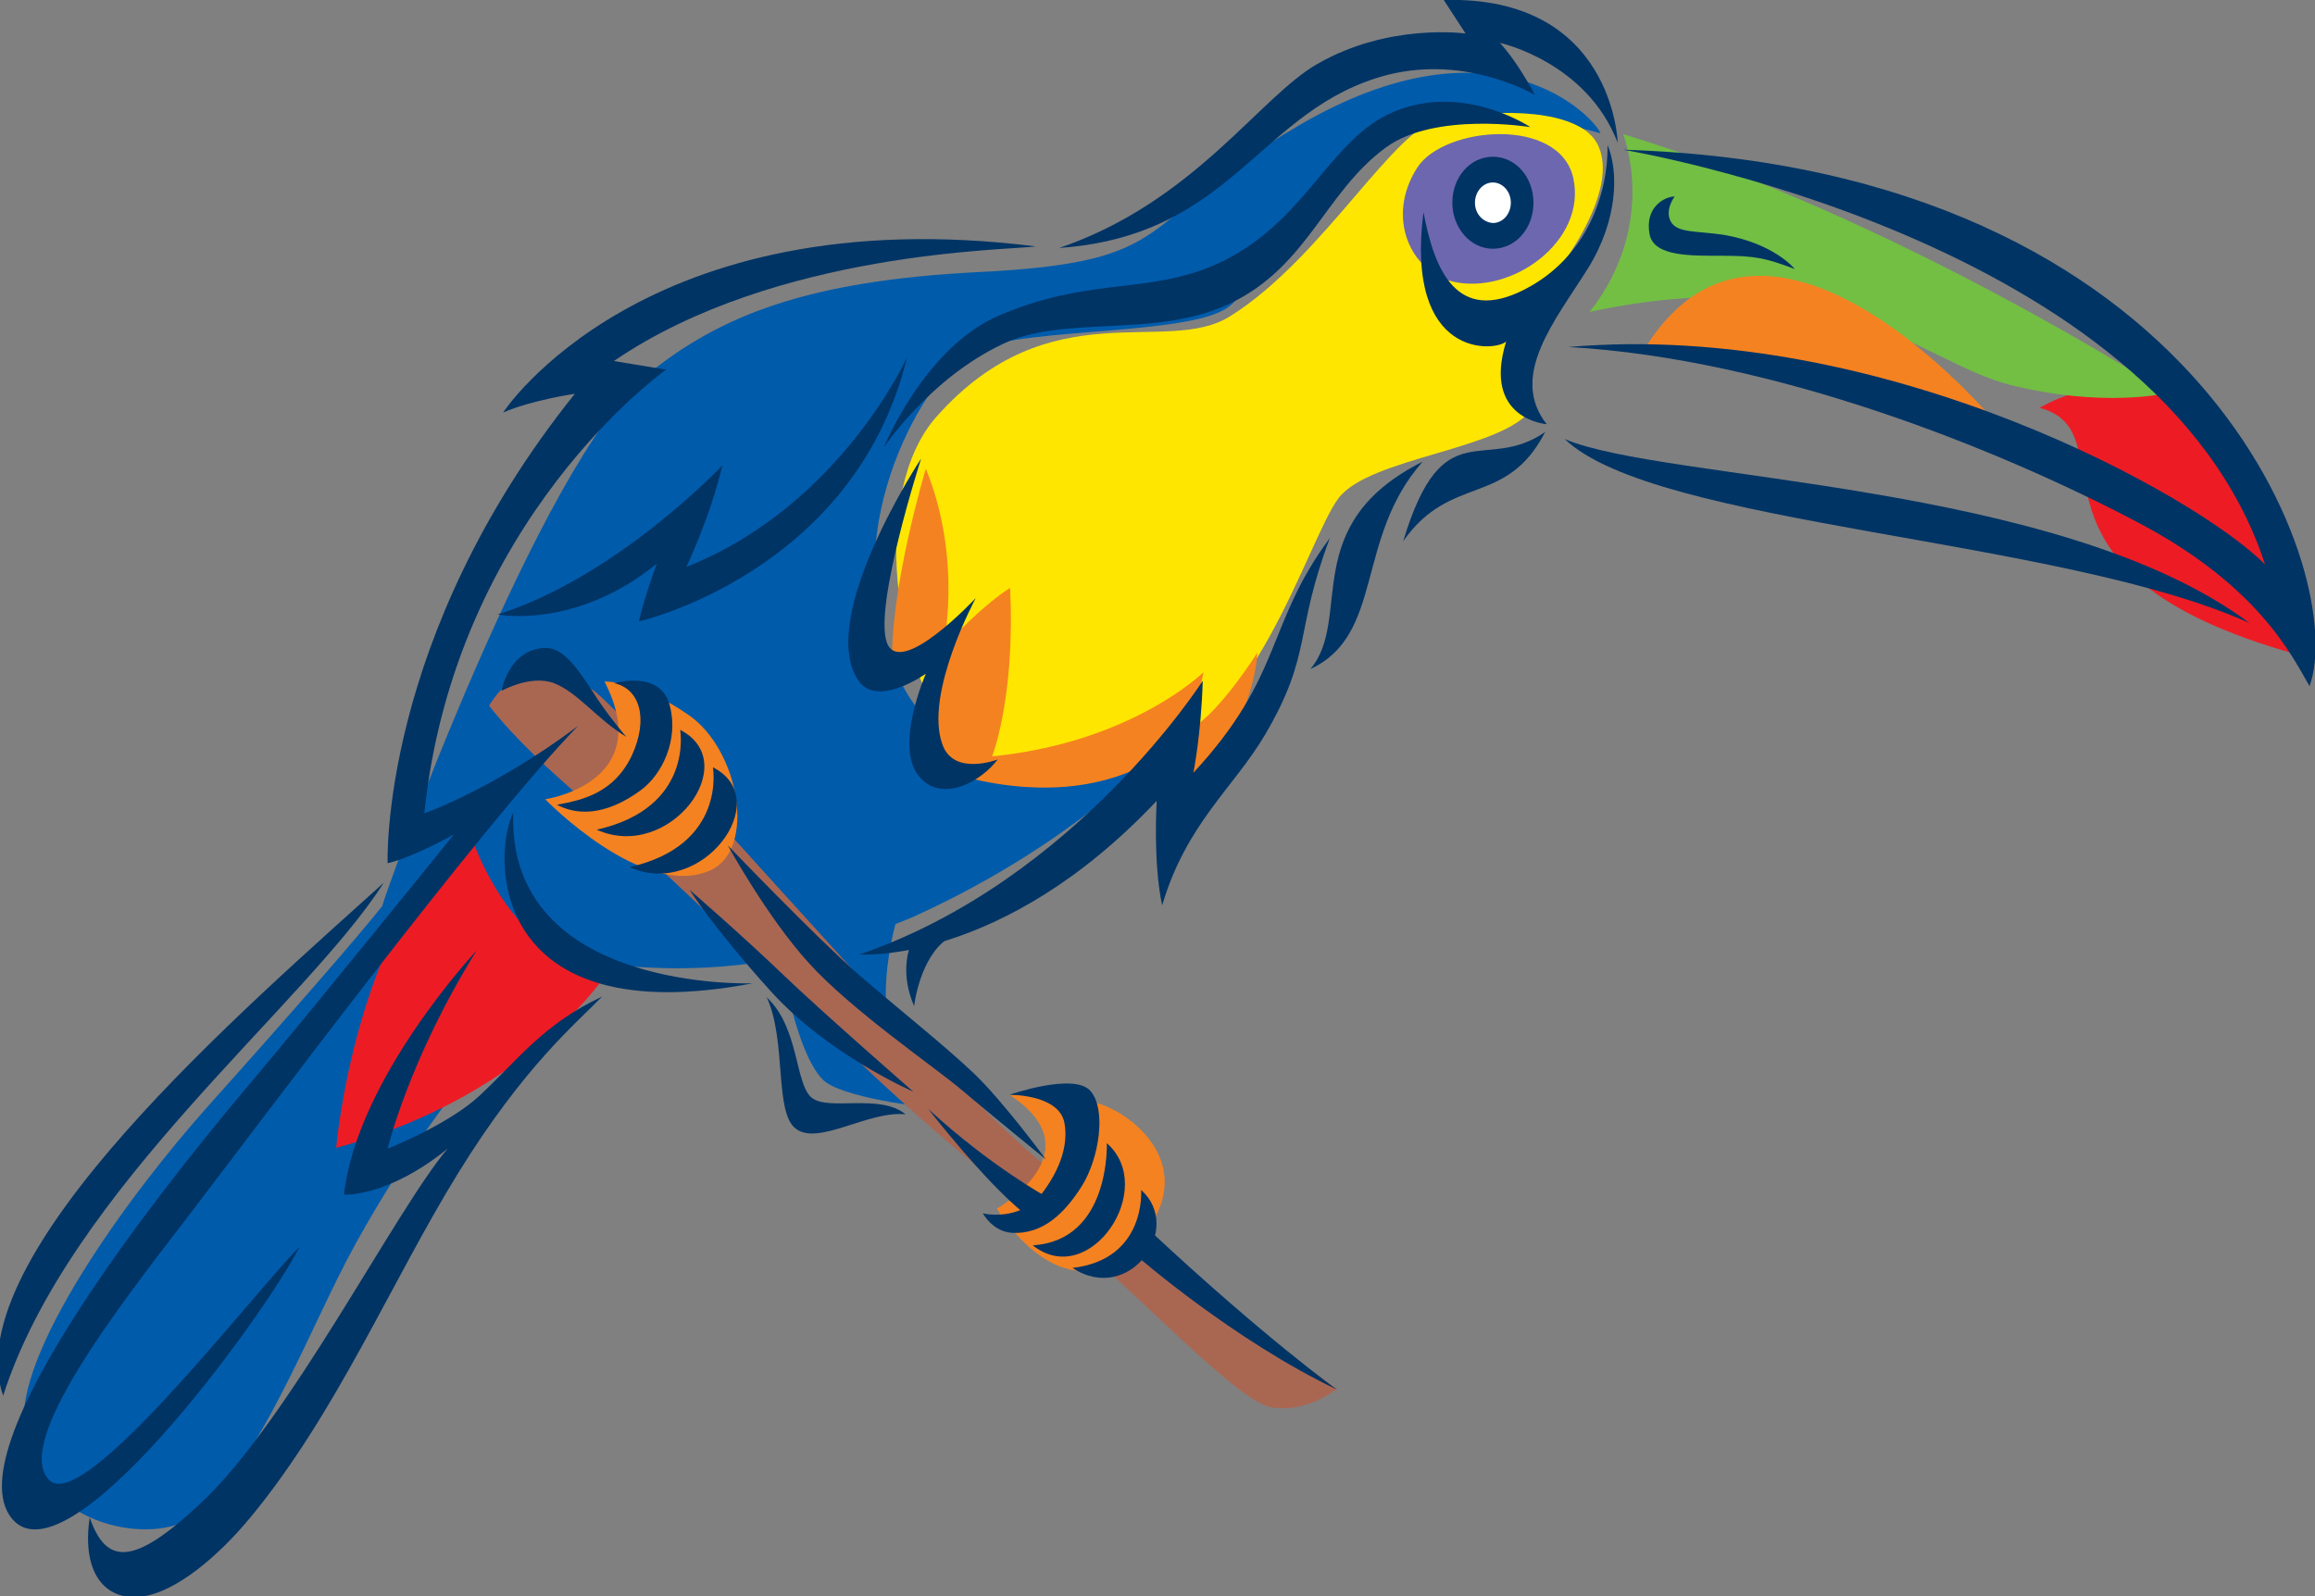 <?xml version="1.0" encoding="iso-8859-1"?>
<!-- Generator: Adobe Illustrator 10.0, SVG Export Plug-In . SVG Version: 3.0.0 Build 76)  -->
<!DOCTYPE svg PUBLIC "-//W3C//DTD SVG 1.0//EN"    "http://www.w3.org/TR/2001/REC-SVG-20010904/DTD/svg10.dtd">
<svg  xmlns="http://www.w3.org/2000/svg" xmlns:xlink="http://www.w3.org/1999/xlink" xmlns:a="http://ns.adobe.com/AdobeSVGViewerExtensions/3.0/"
	 width="296.8" height="204.7" viewBox="0 0 296.8 204.7" overflow="visible" enable-background="new 0 0 296.8 204.7"
	 xml:space="preserve">
	<rect x="0" y="0" width="296.8" height="204.7" fill="#808080" stroke="none"/>
	<g id="Layer_1">
		<path fill="#005BAB" d="M205.2,17.1c-33.6-9.7-42,19.1-48.2,22.6c-6.2,3.5-27.9,2.2-33.3,5.8c-5.3,3.5-17.3,23.5-8.4,41.6c8.9,18.2,32.3,10.2,32.3,10.2s-10.6,11.1-29.7,19.9c-1,0.5-2.1,0.9-3.1,1.3c-1.6,6.2-3,17.3,5,23.4c0.4,0.4-10.8-0.9-13.9-3.1c-2.6-1.9-4.9-9.8-5.6-15.9c-10.9,2.1-19.6,1.1-25,0.5c-13.3,7.9-27.1,30.5-31.9,40.3c-4.9,9.8-11.9,26.9-19.3,31.2c-5.4,3.1-19.4,0.7-21-11.7c-1.2-9.5,12.7-29.2,23.8-41.6c11.1-12.4,19-21.5,22.1-25.4c0.4-1.8,20.3-56.9,33.8-68c9.6-7.9,21.1-12.2,42.5-13.3c26.6-1.3,19.6-6.1,41.2-18.8C191.6,1.4,204.3,14.9,205.2,17.1z"/>
		<path fill="#FFE600" d="M122.8,95c-8.4-8.9-11.3-32-2.7-41.6c14.6-16.4,29.5-7.6,37.7-12.9c11.9-7.5,21-24.3,27-25.3c10.7-1.7,18-0.3,19.9,3.1c3.5,6.2-5.6,17.6-7.9,19.9c-3.6,3.6-0.4,14.2-0.4,14.2c-3.6,5.3-20.8,6.2-24.8,11.5c-4,5.3-10.9,30.7-26.1,34.1C137.4,99.9,130.3,103,122.8,95z"/>
		<path fill="#ED1C24" d="M60,106.1c-14.6,13.7-16.9,41.1-16.9,41.1c25.7-7,35.4-23.4,35.4-23.4C65.3,124.2,60,106.1,60,106.1z"/>
		<path fill="#ED1C24" d="M261.5,52.3c11.9,3.2-5.2,21,32.9,31.6C288.5,35.5,261.5,52.3,261.5,52.3z"/>
		<path fill="#6D67AF" d="M181.7,21.5c-4.1,6.4-0.8,13.3,4.5,14.6c7.6,1.8,17.3-5.2,15.5-13.3C199.9,14.9,185.1,16.2,181.7,21.5z"/>
		<path fill="#72BF44" d="M203.8,40c8.9-11.3,4.3-22.8,4.3-22.8c34.9,10.6,69.8,33.2,69.8,33.2s-8.2,2-20.4-1.1C246.4,46.4,234.8,33.3,203.8,40z"/>
		<path fill="#A96752" d="M62.7,90.5c7.2,9.1,15.6,13.9,36,34.5c20.4,20.6,30.8,28,38.8,34.2c8,6.1,21,20.6,25.6,21.3c4.6,0.7,8.3-2.4,8.3-2.4s-29.4-21-41.8-32.5c-12.5-11.5-48.9-53.9-53.7-57.2C71.1,85.1,66.2,84.8,62.7,90.5z"/>
		<path fill="#F58220" d="M211,44.5c15.8-25.1,44.7,9.5,44.7,9.5C230.7,47.8,211,44.5,211,44.5z"/>
		<path fill="#F58220" d="M129.4,140.4c11.3,7.3-1.6,14.6-1.6,14.6s8.3,13.9,17.3,5c8.9-8.9,1.7-15.9-3-18C137.5,139.9,129.4,140.4,129.4,140.4z"/>
		<path fill="#F58220" d="M77.5,87.4c6.7,13-7.6,15.1-7.6,15.1s12.6,13,21.2,9.1c5.9-2.7,3.7-15.4-2.8-19.9S77.5,87.4,77.5,87.4z"/>
		<path fill="#F58220" d="M114.4,85.9c-0.5-9.9,4.3-25.8,4.3-25.8c4.8,11.8,2.2,23,2.2,23c5.3-5.8,8.6-7.7,8.6-7.7c0.7,14-2.3,21.6-2.3,21.6c18-1.8,27.1-10.8,27.1-10.8l-1.5,7.2c3.7-2.2,8.4-9.7,8.4-9.7c-0.5,8.9-8.7,19.5-8.7,19.5l-2.1-7.5c-12.5,9.9-30,2.9-30,2.9c-2.4-5.3-1.5-13.7-1.5-13.7L114.4,85.9z"/>
		<path fill="#003465" d="M64.3,88.6c0,0,0.9-5.3,5.5-5.5c2.1-0.1,3.7,1.8,6,5.3c1.9,3.1,4.5,6.1,4.5,6.1c-3.8-2.3-6.2-5.7-9.3-6.9C68,86.5,64.3,88.6,64.3,88.6z"/>
		<path fill="#003465" d="M93.3,108.4c0,0,11.1,11.6,16.8,16.6c5.7,4.9,10.9,9,14.7,12.6c3.8,3.6,9.3,11.1,9.3,11.1s-7.6-6.2-10.9-9c-3.3-2.8-14.1-10.2-19.5-16.2C98.4,117.7,93.3,108.4,93.3,108.4z"/>
		<path fill="#003465" d="M88.4,114.1c0,0,6.8,5.9,11.9,10.8c5.1,4.9,16.8,15.1,16.8,15.1s-10.9-4.7-18.3-12.9C91.4,118.9,88.4,114.1,88.4,114.1z"/>
		<path fill="#003465" d="M119,142.2c7.9,7.3,15.2,11.3,15.2,11.3l-2.9,2.1C126.2,151.5,119,142.2,119,142.2z"/>
		<path fill="#003465" d="M147.5,157.9c14.8,13.8,23.9,20.3,23.9,20.3c-13.2-6.3-25.5-17-25.5-17L147.5,157.9z"/>
		<path fill="#003465" d="M135.8,31.8c17.3-5.9,25.7-19.4,33.1-23.6c9.2-5.3,19-3.9,19-3.9L185.1,0c21.8-0.6,22.3,18.3,22.3,18.3c-4-10.4-15.1-12.8-15.1-12.8c2.4,2.6,4.5,6.7,4.5,6.7s-8.6-5.2-18.9-2.6C161.4,13.9,158.3,30.2,135.8,31.8z"/>
		<path fill="#003465" d="M113.3,57.4c0,0,5.2-12.8,14.7-16.9c11.1-4.8,18.4-2.9,26.7-6.1c12.1-4.7,15.2-15.8,23.2-19.7c9.2-4.5,18.3,1.6,18.3,1.6s-12.2-2-18.5,2.6c-8.1,5.9-10.2,16-21.1,20.5c-9.1,3.8-20.6,1.1-28,4.7C119.2,48.5,113.3,57.4,113.3,57.4z"/>
		<path fill="#003465" d="M206.1,18.6c0.1,6.1-2.6,14.4-10.6,18.5c-8.7,4.5-11.6-2.4-13-9.9c-2.4,18.9,9.2,17.9,10.6,16.6c-3.1,10,5.2,10.6,5.2,10.6c-4.9-6.2,1.1-13.3,5.3-20C207.5,28.1,207.5,21.9,206.1,18.6z"/>
		<path fill="#003465" d="M208.1,19.2c74.9,2.3,93,55,88,68.8c-2.3-4-6.6-12.9-22-21c-18-9.5-46.7-21-73-22.5c40.6-3.5,80.9,19.3,89.3,27.9C276.8,30.5,208.1,19.2,208.1,19.2z"/>
		<path fill="#003465" d="M214.7,25.2c0,0-1.3,1.7-0.5,3.2s3.3,1.2,6.7,1.7c6.6,1.1,9.2,4.4,9.2,4.4c-3.7-1.4-5.1-1.7-9.2-1.7c-4.2,0-8.8,0.1-9.4-2.7C210.8,26.5,213.5,25.2,214.7,25.2z"/>
		<path fill="#003465" d="M200.6,56.3c12.5,5.4,63.4,5.4,87.8,23.6C264,68.9,212.3,67.5,200.6,56.3z"/>
		<path fill="#003465" d="M110.2,122.4c27.7-9.5,44-35.1,44-35.1c-0.2,6.9-1.2,11.8-1.2,11.8c11.6-12.5,9.3-19.1,17.5-30.1c-4.6,12.2-2.2,14.8-8.3,25.2c-4,6.8-10.1,11.4-13.2,21.9c-1.2-5.5-0.7-13.4-0.7-13.4C128.4,123.8,110.2,122.4,110.2,122.4z"/>
		<path fill="#003465" d="M168,85.8c5.5-6.5-1.7-18.5,14.4-26.6C173.7,69,177.5,81.4,168,85.8z"/>
		<path fill="#003465" d="M179.9,69.4c6.1-8.7,13.2-4.3,18.2-14C190.3,60.8,185,52.5,179.9,69.4z"/>
		<path fill="#003465" d="M118.1,58.8c0,0-13.4,20.3-8.1,28.4c2.4,3.7,8.7-0.8,8.7-0.8s-4,9.1-1,13s8.3,0.6,10.2-2c0,0-5.7,2.2-7.1-2c-2.3-6.5,4.3-18.7,4.3-18.7s-9.7,10.4-11.4,5.7C112,77.7,118.1,58.8,118.1,58.8z"/>
		<path fill="#003465" d="M132.8,31.6c-50.3-6.3-68.3,21.3-68.3,21.3c3.7-1.6,9.2-2.4,9.2-2.4c-25.1,31.3-24,60.2-24,60.2c3.4-0.8,8.5-3.7,8.5-3.7s-18,22.3-25.6,31.3s-38.1,45.7-31.4,56s32.8-25.7,37.2-34.4c-6,6-27.7,34.4-32.1,29.9c-4.7-4.8,9.2-22.6,17.5-33.4c8.3-10.8,37.6-50.2,50.3-63.3c-10.8,8.1-19.7,11.2-19.7,11.2c3.9-37.8,31-56.9,31-56.9l-6.7-1.1C99.5,32.1,129.5,32.1,132.8,31.6z"/>
		<path fill="#003465" d="M49.2,113.2C39.3,128.8,8.9,152.4,0.4,179C-5.8,161.1,32,128.8,49.2,113.2z"/>
		<path fill="#003465" d="M11.5,194.6c2.1,6.1,5.6,6.3,14.2-1.8c11.4-10.6,25.1-37.8,31.7-45.5c-7.8,6.3-13.3,5.9-13.3,5.9c1.7-15,17-31.3,17-31.3c-8.7,14-11.4,25.4-11.4,25.4s7.9-3.1,11.9-6.9c4.8-4.5,8.1-9.1,15.6-12.6c-3.3,3.4-10,8.9-18.5,22.7c-8.5,13.8-15.6,30.8-26.6,44.1c-4.3,5.2-9.5,9.4-13.6,10.1C13.7,205.5,10.4,202,11.5,194.6z"/>
		<path fill="#003465" d="M63.8,78.8C79.1,74,92.6,59.7,92.6,59.7c-1.5,6.5-4.6,13-4.6,13c19.7-7.8,28.3-26.9,28.3-26.9c-6.7,27.6-34.4,33.9-34.4,33.9c0.8-3.4,2.3-7.4,2.3-7.4C73.7,80.8,63.8,78.8,63.8,78.8z"/>
		<path fill="#003465" d="M78.7,87.6c1.3-0.3,6.2-1.3,7.2,3c1.1,4.3-1,8.7-3.7,10.7s-6.8,4-10.8,1.9c3.3-0.6,7.3-1.5,9.6-6.3C83.2,92.1,82,88.3,78.7,87.6z"/>
		<path fill="#003465" d="M76.5,106.4c12.5-2.8,10.7-12.8,10.7-12.8C95.4,97.8,85.8,110.6,76.5,106.4z"/>
		<path fill="#003465" d="M80.7,111.2c12.5-2.8,10.7-12.8,10.7-12.8C99.5,102.5,90,115.4,80.7,111.2z"/>
		<path fill="#003465" d="M65.8,104.2c-0.8,23.1,30.7,21.9,30.7,21.9C63,132.5,63,110.1,65.8,104.2z"/>
		<path fill="#003465" d="M98.3,127.9c4.2,3.9,3.6,11.2,5.8,12.9c2.2,1.7,8.7-0.6,12,2.1c-4.7-0.5-11.1,4-14,1.9C99.2,142.8,100.9,133.5,98.3,127.9z"/>
		<path fill="#003465" d="M116.7,121.3c-1.4,3.9,0.5,7.7,0.5,7.7s0.7-6.3,4.4-8.7C119.5,120.4,116.7,121.3,116.7,121.3z"/>
		<path fill="#003465" d="M129.4,140.4c0,0,8.3-2.9,10.4-0.5c2.1,2.4,1.1,8.7-1.1,12.2s-5,6.2-8.9,6c-2.5-0.1-3.8-2.5-3.8-2.5s4.8,1.2,7.7-2.7s3.2-7.1,2.7-9.2C135.4,140.3,129.4,140.4,129.4,140.4z"/>
		<path fill="#003465" d="M132.4,159.7c10-0.6,9.5-13.1,9.5-13.1C148.5,152.4,139.7,165.5,132.4,159.7z"/>
		<path fill="#003465" d="M137.5,162.6c9.5-1.1,8.8-10,8.8-10C151.8,157.5,144.8,167.4,137.5,162.6z"/>
		<path fill="#003465" d="M186.2,26c0-3.3,2.3-5.9,5.2-5.9s5.2,2.6,5.2,5.9s-2.3,5.9-5.2,5.9S186.2,29.2,186.2,26z"/>
		<path fill="#FFFFFF" d="M189.1,26c0-1.4,1-2.6,2.3-2.6c1.2,0,2.3,1.1,2.3,2.6c0,1.4-1,2.6-2.3,2.6C190.1,28.5,189.1,27.4,189.1,26z"/>
	</g>
</svg>
